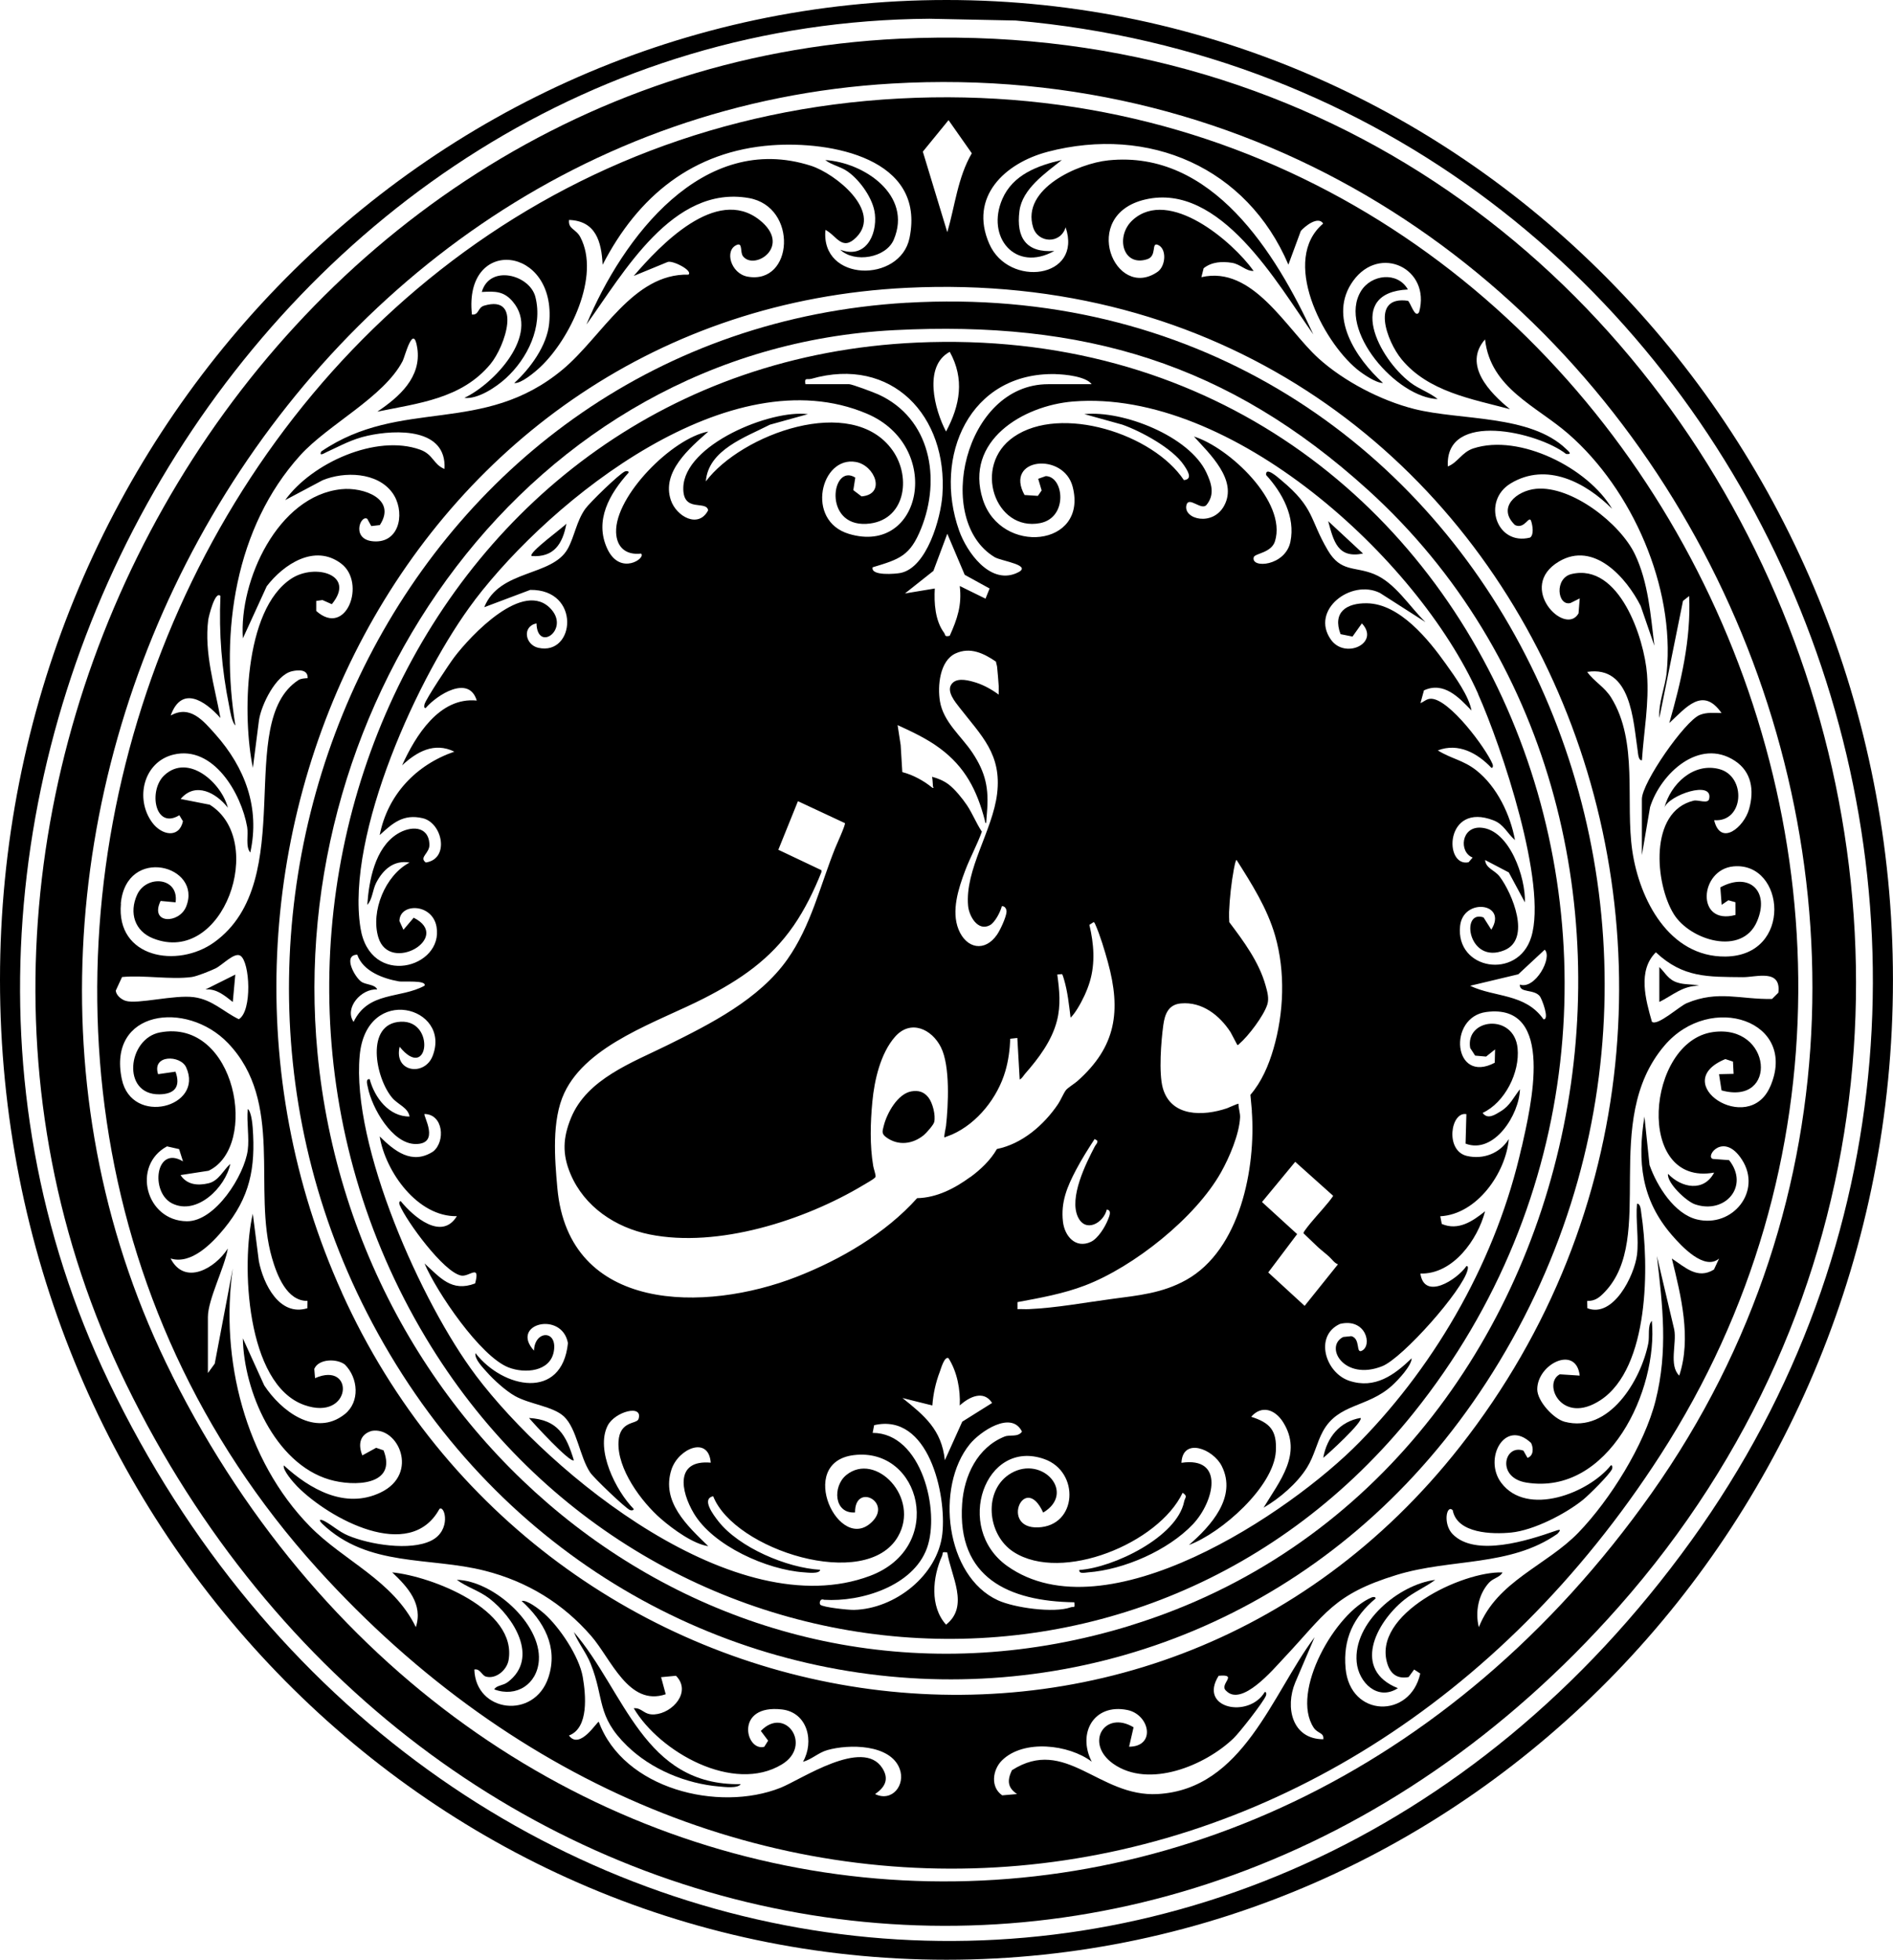 <?xml version="1.0" encoding="UTF-8"?>
<svg id="Layer_2" data-name="Layer 2" xmlns="http://www.w3.org/2000/svg" viewBox="0 0 393.81 407.47">
  <g id="Layer_1-2" data-name="Layer 1">
    <g>
      <path d="M283.56,115.09l-7.25-6.73c1.13,4.19,1.98,7.81,7.25,6.73Z"/>
      <path d="M189.61,226.91c-2.87.49-5.1,4.54-5.75,7.13-.29,1.17-.53,1.66.52,2.43,2.48,1.81,5.5,1.42,7.8-.46.51-.42,2.04-2.13,2.17-2.72.32-1.42-.31-3.94-1.2-5.1-.92-1.18-2.06-1.53-3.54-1.28Z"/>
      <path d="M275.28,303.1c.98-.76,8.4-7.54,7.76-8.29-4.31.74-7,4.03-7.76,8.29Z"/>
      <path d="M119.39,339.35c.95,2.35,2.54,4.21,3.5,6.6,2.9,7.23,1.13,10.78,7.56,17.04,5.03,4.9,12.26,7.88,19.25,8.46.98.08,3.81.44,4.39-.5-20.23.38-24.07-19.25-34.69-31.6Z"/>
      <path d="M117.83,108.88c-.64.76-7.97,6.04-7.24,6.73,4.58.33,6.46-2.46,7.24-6.73Z"/>
      <path d="M110.06,294.82c.83,1.03,8.58,9.45,9.32,8.79-1.59-5.24-3.35-8.43-9.32-8.79Z"/>
      <path d="M219.34,52.17c-5.79.45-7.98-2.69-7.26-8.3.6-4.65,5.48-7.92,8.81-10.6-5.04,1.15-10.17,3.06-12.36,8.09-3.46,7.92,2.68,15.35,10.81,10.81Z"/>
      <path d="M299.1,82.98c-1.72-1.39-3.85-2.05-5.65-3.41-6.7-5.06-13.62-18.75-.56-19.38-2.15-3.8-7.63-3.15-9.76.34-4.94,8.08,7.46,22.19,15.97,22.44Z"/>
      <path d="M190.75,71.23c-102.95,4.61-153.11,122.03-102.14,206.96,45.3,75.48,149.78,85.08,205.51,15.53,70.89-88.47,15.36-227.81-103.37-222.49ZM307.48,144.27c4.88,10.92,14.5,39.55,11.06,50.6-2.78,8.95-15.77,6.79-14.79-2.35.64-5.95,10-4.8,6.49.77l-1.61-2.54c-4.88-1.71-3.2,9.9,4.33,6.82,5.64-2.3,1.64-11.85-.98-15.32-1.03-1.37-2.88-1.67-3.03-3.44l4.93,2.58,3.35,6.22c.19-5.08-3.17-15.09-9.12-15.52-4.17-.3-4.66,5.07-1.75,6.21l-.85.98c-5.2,1.08-4.96-12.65,5.21-8.71,2.15.83,2.86,2.75,4.45,4.09-.98-5.31-3.76-11.12-8.04-14.49-2.73-2.15-5.27-2.42-8.01-4.15,4.28-1.65,8.28.6,11.14,3.62.39.08.35-.53.25-.76-1.42-3.38-8.97-13.51-12.77-13.6-.97-.02-1.44.6-2.23.9l.72-2.64c4.13-1.91,7.31,1.49,9.89,4.19-.54-3.02-3.35-6.92-5.33-9.69-3.61-5.06-9.59-12.51-16.42-12.61-4.27-.07-7.21,1.87-5.49,6.42l2.49.5,1.95-2.74c3.84,4.09-3.5,7.57-6.46,3.36-4.32-6.14,4.22-12.65,10.21-9.69l9.47,6.06c-3.32-3.2-6.3-8.21-10.72-9.99-4.03-1.63-6.88-.34-9.58-4.92-3.86-6.54-2.68-8.76-9.73-14.62-.6-.5-3.31-2.95-3.11-1.04,3.37,3.68,6.11,8.73,5.05,13.87-1.05,5.08-8.23,5.61-7.64,3.24.21-.85,3.66-.88,4.43-3.35,2.54-8.2-9.61-19.54-16.86-21.77,3.26,3.58,9.13,9.05,6.31,14.34-2.37,4.45-8.6,2.86-7.87-.09.47-1.91,3.04,1.17,4.15,0,1.82-2.19,1.05-4.51,0-6.76-3.54-7.57-17.36-12.97-25.39-12.15l7.9,2.19c3.92,1.38,10.49,4.94,12.81,8.42.66.99,2.01,2.93,0,3.11-6.4-9.62-25.59-15.75-35.39-8.99-8.7,6-3.85,19.76,5.49,17.93,5.85-1.15,4.95-9.72,1.16-9.77l-1.57.56.72,2.42-.79,1.13-2.77-.18c-4.27-7.73,8.13-8.99,10.01-1.72,3.25,12.55-14.96,14.32-18.69,2.64-3.88-12.15,8.31-19.51,18.77-20.36,32.88-2.66,71.63,32.53,84.27,60.78ZM262.53,249.93l6.92-8.37,7.89,7.06c0,.11-.79,1.11-.95,1.31-1.57,1.94-3.55,3.95-4.97,5.95-.09.13-.27.4-.24.54,1.01.94,1.99,1.94,3,2.87.75.69,1.62,1.34,2.37,2.03.56.52,1.08,1.31,1.79,1.55l-6.93,8.64-7.57-6.95,6.01-7.97-7.32-6.68ZM260.42,231.02c.86,11.8-2.39,28.81-13.65,35.1-4.96,2.77-9.97,3.22-15.45,3.95-5.7.76-11.54,1.86-17.28,2.12-.79.04-1.58-.04-2.37,0v-1.46c4.74-.88,9.56-1.74,14.07-3.47,10.11-3.86,22.98-14.07,28.29-23.54,1.72-3.06,3.77-7.86,3.95-11.37.05-.92-.35-1.93-.33-2.86-.09-.09-2.08.83-2.4.94-4.92,1.66-11.63,1.84-13.34-4.19-.88-3.12-.36-9.81.1-13.12.31-2.27,1.06-4.26,3.66-4.49,4.42-.4,8.05,2.47,10.33,5.98l1.41,2.66c.21.05.28-.14.41-.24,1.9-1.63,5.08-5.82,5.83-8.19.4-1.28-.01-2.69-.37-3.96-1.35-4.86-4.57-9.2-7.55-13.15-.03-.69-.06-1.4-.04-2.1.12-2.89.47-6.08,1-8.94.06-.3.34-1.89.56-1.89,3.16,4.98,6.38,10.04,8.03,15.77,2.15,7.5,1.82,16.04-.36,23.51-.99,3.41-2.46,6.86-4.79,9.55l.31,3.4ZM206.39,291.7l-6.21,3.89-3.62,8.02c-.66-6.37-4.25-9.27-8.81-12.94l6.21,1.55c.18-2.39.69-4.76,1.55-7,.23-.59.94-3.27,1.81-2.84,1.8,2.84,2.5,6.52,2.34,9.84,1.96-1.79,4.97-3.28,6.73-.52ZM201.87,244.71c-3.23,2.37-6.99,4.32-11.08,4.41-6.56,7.33-15.92,12.78-25.06,16.35-18.99,7.41-47.43,7.58-49.78-18.45-.55-6.09-1.21-14.09,1.44-19.76,4.78-10.23,19.7-14.87,29.16-19.74,7.44-3.82,13.72-8.06,18.54-15.04,2.38-3.44,4.24-7.28,5.8-11.16v-.39s-8.97-4.25-8.97-4.25l4.08-10.1,9.77,4.56c.22.21-1.79,4.61-2.03,5.21-3.14,7.83-5.02,16.15-9.95,23.13-5.89,8.32-15.94,13.38-24.9,17.81-7.29,3.61-16.75,7.01-20.09,15.12-1.7,4.14-1.87,7.54-.11,11.69,2.88,6.81,9.34,11.12,16.46,12.56,14.2,2.86,32.21-2.92,44.44-10.25.58-.35,1.97-1.12,2.39-1.52.11-.11.17-.15.17-.33.02-.41-.4-1.59-.49-2.13-.73-4.31-.59-9.02-.18-13.36.42-4.48,1.69-10.07,4.73-13.52,3.23-3.66,7.64-1.6,9.54,2.2,1.95,3.89,1.53,12.08,1.05,16.38-.04.39-.47,2.19-.32,2.37.51-.24,1.07-.39,1.58-.62,5.28-2.33,9.5-7.7,11.09-13.19.64-2.19.93-4.46,1.02-6.72l1.47-.16.49,8.64c.53-.25.79-.83,1.14-1.22,2.79-3.18,5.54-6.81,6.61-10.99.84-3.26.52-6.34.07-9.62l.98-.09c.14.11.33.82.41,1.07.77,2.57,1.05,5.34,1.38,7.99.55-.53,1.03-1.25,1.44-1.9,1.03-1.66,2-3.72,2.56-5.59,1.16-3.89.84-7.89-.09-11.81l.9-.58c.18.13.24.3.33.49,1,2.24,1.95,5.43,2.61,7.82,2.81,10.2,1.72,17.63-6.36,24.78-.55.49-2.04,1.41-2.37,1.87-.57.78-1.05,2.04-1.65,2.92-2.94,4.34-7.45,8.24-12.7,9.31-1.32,2.32-3.41,4.29-5.55,5.86ZM197.58,132.19c-1.16.28-.84-.17-1.19-.64-1.86-2.52-2.09-6.18-1.92-9.19l-6.21,1.03,5.92-4.69,2.89-7.73,3.62,8.54,5.18,2.85-.85,2.11-5.36-2.63c.48,3.95-.51,6.87-2.09,10.36ZM195.52,155.58c5.25,3.88,7.73,8.73,9.35,14.94.05.2.04.65.28.62.05-.73.11-1.46.17-2.19.43-5-.25-8.28-3.03-12.46-2.33-3.49-6.03-6.36-6.75-10.69-.52-3.14-.06-8.42,3.25-9.94,3.05-1.4,5.87-.03,8.41,1.71.03.35.19.73.23,1.07.13,1.32.26,2.75.34,4.06.03.57-.04,1.15,0,1.72-1.62-1.18-3.42-2.17-5.38-2.69-1.41-.38-3.52-.84-4.48.58-1.01,1.49.8,3.64,1.7,4.8,4.57,5.88,8.81,9.69,7.82,17.92-.92,7.66-6.73,15.76-6.03,23.32.2,2.13,2.02,5.35,4.52,4.02,1.07-.57,2.21-2.79,2.49-3.95.66-.09,1.03.63.98,1.21-.11,1.16-1.3,3.73-1.98,4.71-2.52,3.65-6.38,2.92-8-1.09-1.55-3.84-.02-8.53,1.37-12.22,1.04-2.75,2.48-5.34,3.48-8.11-1.17-1.76-1.94-3.77-3.12-5.53-.92-1.37-2.53-3.36-3.83-4.32-1.02-.75-2.18-1.25-3.41-1.56.14.66.11,1.34.19,2.01.03.19.34.31-.11.28-1.82-1.48-4-2.68-6.27-3.27l-.34-5.61-.64-4.16c3.03,1.39,6.1,2.82,8.79,4.82ZM224.24,253.01c1.57,3.4,5.33,1.28,6.01-1.53,1.11.16.52,1.42.24,2.12-.59,1.5-2.06,3.9-3.55,4.6-3.19,1.48-5.47-1.2-5.81-4.2-.47-4.09.89-7.28,2.73-10.78,1.16-2.2,2.51-4.33,3.86-6.4l.56.34c.11.49-.31.8-.51,1.18-1.92,3.66-5.39,10.66-3.53,14.68ZM219.62,77.79c1.97.05,6.27.47,7.49,2.09h-9.06c-17.46,0-23.82,28.36-11.11,35.97,1.41.84,8.48,1.71,4.37,3.38-5.46,2.22-10.2-4.46-11.78-8.92-5.46-15.39,2.16-32.96,20.1-32.53ZM197.58,73.15c3.13,5.64,2.15,11.11-.77,16.57-2.38-4.48-4.79-13.59.77-16.57ZM168.75,78.77c16.81-4.81,28.47,7.76,27.3,24.17-.34,4.81-3.21,15.05-8.68,16.18-1.01.21-6.28.68-5.83-1.17,5.63-1.69,7.8-2.38,10.08-8.05,4.19-10.4,1.97-22.92-8.87-27.88-.94-.43-5.51-2.15-6.14-2.15h-9.06c-.24-1.49.32-.86,1.2-1.11ZM98.76,124.77c16.19-21.22,53.23-50.79,81.58-38.76,15.98,6.78,11.52,29.59-3.75,24.99-9.12-2.75-5.84-16.23,1.45-14.95,3.97.69,6.35,6.73,1.19,7.16l-1.71-1.3.41-2.61c-4.91-3.1-6.8,10.11,2.29,9.62,8.08-.43,9.5-9.61,5.45-15.3-8.43-11.85-31.49-3.32-38.83,6.47.49-6.57,8.27-9.19,13.33-11.79l7.9-2.19c-7.79-1-25.71,6.35-25.92,15.29-.12,5.32,4.78,2.52,5.17,4.7-2.01,3.86-6.61,1.3-7.76-2.11-1.99-5.87,3.88-10.79,7.79-14.26-7.47,1.35-19.44,13.38-19.18,20.95.11,3.15,2.09,4.78,5.19,4.42,1.12.91-4.35,4.72-7.02-1-2.75-5.9.49-11.46,4.43-15.83.08-.38-.54-.35-.77-.25-1.25.57-7.33,6.49-8.26,7.8-1.82,2.57-2.24,5.78-3.63,8.28-3.26,5.84-14.19,4.24-17.37,12.15l9.57-3.6c10.6-.14,9.33,13.75,1.68,12.04-2.72-.61-3.46-4.42-.38-5.08.16,6.04,6.82,1.39,3.12-2.86-5.71-6.56-16.91,5.53-20.2,9.86-1.05,1.38-5.93,8.71-6.22,9.84-.07.28-.15.84.25.76,2.38-2.77,9-6.96,10.62-1.55-7.77-.78-12.76,7.34-15.53,13.47,3.09-2.86,6.71-4.88,10.87-2.85-7.99,2.75-13.88,8.98-15.53,17.35,2.71-2.5,4.92-4.45,8.95-3.51,4.12.96,5.67,8.47.64,9.21-1.5-1.14.88-1.88.76-3.85-.24-3.89-4.01-3.77-6.7-2.08-4.65,2.92-5.89,9.73-6.23,14.73,1.07-1.1,1.1-3.14,1.86-4.6,1.43-2.73,3.66-4.76,6.94-4.19-5.04,2.61-8.14,10.13-6.5,15.56,2.32,7.69,15.51-.01,7.35-4.09l-2.13,2.51-.83-1.81c0-3.79,6.82-3.76,7.71,1.16,1.55,8.6-13.83,12.82-15.82.26-3.07-19.37,12.07-52.79,23.78-68.15ZM78.47,205.73c-.43-1.09-2.32-.94-3.3-1.61-1.36-.95-3.93-5.55-.85-5.63,1.18,3.44,5.36,4.98,8.69,5.56.85.15,5.88-.32,5.3.9-5.02,2.74-11.68,1.11-14.75,7.52-2-2.89,1.63-6.99,4.91-6.74ZM98.98,285.96c-11.3-15-25.9-47.74-24.15-66.52,1.4-15.01,19.19-10.12,15.16.14-1.67,4.25-8.1,3.38-6.85-1.94,6,7.39,7.52-5.52.26-5.21-7.47.31-5.33,11.67-1.81,15.82,1.22,1.44,3.29,2.02,3.61,3.89-4.29.05-7.28-3.95-8.29-7.76-.92-.13-.49,1.15-.39,1.68.82,4.23,5.06,11.8,9.96,11.8,5.17,0,1.51-5.91,1.83-6.24,3.89.04,4.41,5.66,1.82,7.78-4.42,2.88-8.09-.09-11.14-3.12,1.21,7.4,7.93,16.75,16.05,16.58-3.12,5.13-8.96.22-11.66-3.11-.39-.08-.35.53-.25.76,1.42,3.4,9.16,14.01,12.81,14.7,1.69.32,4.01-2.55,2.9,1.64-4.92,1.86-7.28-1.24-10.53-4.16,2.51,5.92,11.61,19.34,17.48,21.62,3.4,1.32,8.62.9,9.41-3.27.87-4.62-3.99-4.5-4.11-.22-5.09-5.57,5.81-8.33,7.06-1.57-1.23,11.98-13.48,9.47-19.23,2.09-.27,1.2,1.58,3.06,2.32,3.9,1.48,1.67,3.94,3.91,5.87,5,3.08,1.74,7.96,2.14,10.22,4.28,2.69,2.54,3.27,8.41,5.45,11.64.77,1.14,7.24,7.33,8.26,7.8.22.1.85.13.77-.25-3.68-3.74-7.97-12.27-5.39-17.31,1.51-2.94,7.45-4.49,6.41-1.36-.37,1.1-3.91.3-4.16,4.69-.32,5.67,4.76,12.52,8.83,16.05,2.57,2.23,6.77,5.25,9.84,5.69-4.36-4.23-9.84-9.25-7.65-15.94,1.43-4.35,7.72-7.08,8.17-1.42-7.44-.65-6.28,5.89-3.53,10.52,4.02,6.78,15.26,11.77,22.93,12.28.69.05,3.23.39,3.38-.53-6.9-.38-16.92-4.61-21.22-10.12-1-1.29-3.57-4.64-1.05-5.17,4.34,11.14,31.79,19.86,38.43,8.4,4.69-8.09-4.66-17.74-10.74-12.81-2.9,2.36-2.58,8.09,1.82,7.78-.05-6.15,7.62-2.3,3.65,1.83-6.88,7.15-16.11-12.25-3.92-13.75,13.97-1.73,19.25,19.16,3.37,25.11-27.77,10.4-66.37-20.95-82.03-41.72ZM177.66,334.72c-1.14.03-6.46-.53-7-1.07-.26-.26-.12-1.4.77-1.03,7.72.5,18.53-2.85,21.4-10.72,2.81-7.71-1.11-23.98-11.29-23.98l.31-1.6c11.31-2.65,15.09,14.38,14.19,22.57-.95,8.65-9.85,15.62-18.37,15.83ZM196.81,337.79c-3.41-3.79-2.81-9.91-.83-14.28.28-.61-.24-.93,1.08-.73.78,4.88,4.66,11.16-.25,15.01ZM222.73,334.19c-3.49,1.24-11.72.1-15.14-1.47-10.92-5.01-13.04-23.6-5.84-32.45,2.12-2.61,8.67-7.09,10.86-2.61-.89,1.23-2.46.56-3.64,1.03-5.63,2.26-8.41,8.13-8.81,13.97-1.07,15.38,9.7,20.28,23.33,20.48.18,1.38-.08.81-.76,1.05ZM316.56,238.47c-5.09,22.86-17.37,44.67-33.7,61.34-14.57,14.88-52.84,40.34-73.32,25.79-11.17-7.94-4.62-26.62,7.73-22.23,7.41,2.63,6.88,13.91-1.33,14.2-7.96.28-2.81-11.6,1.08-3.08,6.87-4.11-.14-11.94-6.65-8.2-5.88,3.38-5.12,12.8.53,16.41,10.05,6.42,30.14-1.82,35.13-12.33,1.14.76.48.96.31,1.84-1.48,7.38-14.75,13.75-21.8,14.21-.13.89,1.22.54,1.8.5,7.46-.55,16.67-4.56,21.84-10.02,4.4-4.65,6.68-14.1-2.4-12.76.27-5.37,6.6-2.89,8.39.68,3.24,6.45-2.31,12.5-6.84,16.41,6.73-2.47,17.66-12.09,18.09-19.49.25-4.36-1.24-5.93-5.13-7.17,2.22-2.53,5-1.48,6.64,1.12,4.13,6.56-.77,12.3-4.06,17.78,3.34-1.94,6.96-5.03,9.02-8.32,1.55-2.48,2.04-5.21,3.32-7.55,3.2-5.85,9.25-4.89,14.34-9.48,1.44-1.3,4.09-4.18,4.13-5.71-3.62,3.48-7.65,6.44-12.98,4.68-4.99-1.65-7.35-9.36-1.93-11.83,5.39-1.29,6.78,4.48,4.54,5.58-1.3.64-.21-2.48-2.17-3.03l-1.7.17c-4,1.99.14,9.24,8.12,6.07,4.25-1.69,16.79-15.8,17.76-20.05.07-.29.15-.84-.25-.76-1.97,2.84-8.76,7.19-9.58,1.55,6.8.19,11.92-7.05,13.46-12.95-2.6,2.08-5.55,4.1-9.01,2.64l-.31-1.6c7.63-.4,13.63-9,14.25-16.05-1.83,2.96-5.29,4.3-8.7,3.51-4.64-1.08-3.37-9.31-.12-8.69l-.17,6.13c5.94,2.27,11.18-6.05,11.31-11.31-1.29,1.62-2.04,3.4-3.97,4.57-1.13.68-2.73,1.83-3.79.35,4.62-2.15,7.78-8.41,7.27-13.47-.74-7.3-10.92-6.21-9.86-.03l1.03,1.59,2.28.2,1.87-1.49-.07,2.77c-8.63,4.56-9.89-9.48-1.75-10.55,14.56-1.91,9.18,19.94,7.37,28.08ZM321.11,211.94c-3.8-5.44-10.17-4.53-15.27-6.98l10.02-2.39,5.49-5.11c1.7,1.61-2.03,8.37-5.17,7.25-.1,1.83,2.93.86,4.17,2.44.4.51,2.09,4.89.75,4.79Z"/>
      <path d="M105.22,78.66c4.54-4.14,7.74-10.7,6.16-16.92-1.18-4.63-9.51-6.81-11.15-1.03,2.79-.17,4.62-.19,6.49,2.06,5.74,6.86-4.04,17.09-10.12,19.96,2.82.32,6.64-2.26,8.62-4.07Z"/>
      <path d="M48.43,208.32l.52-5.69-6.21,3.1c2.32-.21,4.01,1.29,5.69,2.6Z"/>
      <path d="M182.01,44.46c.49,4.59-2.08,9.42-7.21,7.46,2.98,2.82,9.52,1.7,11.13-2.08,3.94-9.25-6.16-16.05-14.24-16.56,1.3,1.03,3.15,1.33,4.62,2.36,2.56,1.77,5.36,5.68,5.69,8.82Z"/>
      <path d="M95.05,328.48c2.11,1.55,4.61,2.23,6.74,3.86,5.01,3.85,10.45,12.33,3.88,17.37-1.08.82-2.36.65-2.85,1.54,4.61,1.72,8.94-1.08,9.28-6.03.52-7.69-9.61-16.59-17.05-16.75Z"/>
      <path d="M187.13,20.48C38.7,28.3-33.23,216.45,66.03,326.16c83.58,92.37,212.38,80.17,279.38-23.62C423.38,181.74,333.12,12.78,187.13,20.48ZM217.9,31.57c21.17-5.55,41.51,3.28,50.13,23.45l2.58-6.99c.84-.99,3.61-3.2,4.66-1.55-8.89,7.49-.16,24.35,7.02,30.28,1.31,1.08,4.05,2.9,5.42,2.87-5.62-5.1-11.52-13.88-6.21-21.23,5.55-7.69,16.2-2.53,13.73,6.48-.84,1.51-1.81-2.04-2.33-2.34-7.85-1.12-4.46,8.36-1.31,12.18,5.55,6.72,14.57,8.23,22.53,10.35-4.17-3.38-9.84-9.21-5.18-14.5,1.13,10.17,10.68,13.83,17.37,19.67,13.26,11.57,22.13,31.78,20.43,49.46-.3,3.17-1.75,6.32-1.54,9.59l4.92-24.35,1.28-1.02c.41,9-1.68,17.86-4.13,26.41,3.44-3.15,6.95-7.7,10.87-2.08-1.54.01-3.04-.21-4.53.4-3.11,1.26-12.04,14.1-12.04,17.48v11.65l1.7-9.96c2.2-6.99,10.24-14.49,17.64-9.64,3.52,2.31,4.05,6.18,2.96,10.04-1.05,3.75-5.92,7.86-7.27,2.31,6.26.47,6.75-9.15,1.05-10.63-5.37-1.4-10.09,3.1-11.4,8.04.86-2.6,10.23-5.84,9.31-1.82-.25,1.08-2.28.12-3.22.35-9.35,2.25-8.04,17.29-4.13,23.59,3.38,5.45,14.18,8.77,17.3,1.54,2.74-6.33-1.63-10.38-7.62-7.1l.28,3.63,1.39-.95,1.47.41.02,2.64c-8.33,2.28-7.53-9.48-.38-10.1,10.73-.93,12.39,18.61-1.73,18.75-11.72.11-17.87-11.85-19.36-21.96-1.5-10.21,1.3-22.68-4.39-31.86-1.41-2.27-3.52-3.31-5-5.36,9.19-1.4,9.56,10.19,10.51,16.42.08.53.14,2.06.88,1.95.39-5.97,1.52-11.86,1.06-17.88-.57-7.47-5.75-23.18-15.7-20.84-3.61.85-2.97,6.71-.23,6.03l1.93-.96-.25,3.11c-2.77,4.91-12.99-5.5-4.06-10.79,7.25-4.29,14.01,3.34,16.99,9.25l2.85,8.27c-.78-6.34-1.25-13.15-4.04-19-3.06-6.42-13.17-14.31-20.56-13.63-4.08.38-8.21,3.91-4.39,7.54,2.05.96,2.92-2.18,3.36-.81.29.91.62,2.81-.23,3.41-6.99,1.77-10.11-7.61-4.02-11.27,7.46-4.49,15.6-.19,21.08,5.29-4.95-8.45-19.23-15.7-28.86-12.56-2.41.79-3.21,2.93-5.31,3.75-.65-11.76,18.84-7.13,24.61-2.59,1.46.15.42-.64,0-1.04-7.49-7.2-21.91-5.89-31.57-8.31-6.93-1.74-14.69-5.77-19.98-10.57-6.68-6.06-13.59-19.33-24.33-16.84l.47-1.86c1.69-1.34,3.82-1.45,5.87-1.13,1.82.29,2.9,1.76,4.53,1.69-4.44-6.2-17.58-17.36-25.12-10.62-3.73,3.33-2.14,9.86,3,8.18,2.05-.67.79-3.53,2.17-2.99,1.93.75,1.69,4.44-.05,5.63-8.85,6.07-16.29-11.8-2.61-15.04,15.68-3.71,27.55,17.49,35.03,28.04-7.79-16.87-21.02-38.43-42.66-36.19-6.22.64-18.15,5.88-15.63,13.94,1.02,3.28,5.67,3.52,6.76-.02,3.59,10.66-11.85,12.63-15.88,3.45-4.31-9.82,3.3-16.83,12.11-19.14ZM197.33,24.98l4.84,6.89c-2.93,5.01-3.49,10.91-5.1,16.41l-5.09-16.75,5.35-6.55ZM25.13,187.87c1.15-12.16,17.06-7.92,13.59.64-1.46,3.6-7.65,3.65-5.31-1.19l3.12.29c.73-5.27-6.12-5.78-8.02-1.55-1.67,3.72-.52,7.53,3.37,9.06,14.62,5.74,23.69-20.39,11.75-27.81l-6.05-1.19c3.08-3.65,7.39-1.28,9.82,1.81-1.31-5.13-8.22-11.38-13.21-6.74-3.38,3.14-1.97,11.41,3.12,8.31l.75,1.25c-.8,3.63-4.45,2.93-6.41.25-3.62-4.95-1.79-12.61,4.46-14.11,8.29-1.98,14.1,8.11,15.31,15.06.29,1.68-.39,4.07.65,5.3,2.06-9.33-1.12-17.67-7.26-24.58-2.56-2.87-5.27-6.15-9.3-3.9,2.28-6.34,7.14-3.09,10.35.52-1.21-6.61-3.41-13.61-2.54-20.41.09-.68,1.44-6.19,2.54-4.96-.34,7.78.26,15.2,1.8,22.8.22,1.11.55,3.38,1.31,4.12-3.19-19.42-.09-41.16,13.49-56.17,5.82-6.43,17.38-12.06,21.31-19.61.46-.88,2.23-8.04,3.04-2.7.92,6.1-3.81,10.21-8.31,13.23,8.56-1.76,17.55-2.68,23.52-9.88,3.07-3.7,6.68-14.51-1.3-12.16-1.39.41-1.03,1.99-2.54,1.85-1.79-16.42,17.66-14.42,16.07,1.84-.45,4.64-3.95,9.39-7.27,12.41,1.4.14,4.19-2.17,5.45-3.36,6.07-5.72,12.56-18.88,8.31-26.97-.93-1.78-2.57-1.64-2.36-3.59,5.59.19,6.75,4.53,6.99,9.32,7.35-14.26,18.77-23.65,35.23-24.85,12.14-.88,32.05,2.63,28.61,19.29-1.93,9.37-18.52,9.21-17.49-1.69,2.33,1.17,3.45,4.55,6.44,1.52,5.38-5.46-4.4-13.23-9.44-14.85-22.56-7.23-39.19,14.96-46.72,33,7.7-10.64,17.9-29.08,33.79-26.29,10.28,1.81,9.28,18.05-.26,16.34-3.54-.64-4.9-5.58-2.19-6.62,1.19-.46.59,1.55,1.23,2.38,2.39,3.06,10.32-2.11,3.42-7.56-9-7.09-20.7,5.32-26.15,11.65l7.01-2.88c.95-.48,5.36,1.75,4.38,2.61-11.55-.28-17.98,12.89-26.14,19.7-16.62,13.87-33.65,5.76-50.26,17.07-.55,1.15.76.28,1.15.11,2.99-1.36,5.18-2.65,8.52-3.39,5.98-1.32,16.47-1.6,15.97,6.91-2.31-.91-2.33-3.02-5.05-4-9.19-3.32-22.62,2.83-28.09,10.48l7.78-4.13c4.53-1.87,11.35-1.7,14.49,2.57,2.68,3.64,1.79,10.13-3.37,10.15-5.39.02-3.3-5.65-1.82-4.7l.83,1.51,1.78-.21c3.56-5.43-3.38-7.93-7.98-7.46-13.25,1.34-21.33,19.07-20.51,31.01l4.96-10.83c3.5-4.56,9.98-8.89,15.49-4.71,5.25,3.97,1.08,15.46-5.19,9.85v-2.09s1.3-.18,1.3-.18l1.94.86c5.07-6.15-3.49-8.53-8.4-5.33-10.04,6.54-10.18,29-8.02,39.36l1.26-9.87c.46-3.18,3.49-9.45,6.88-10.22,1.3-.3,3.35-.43,3.25,1.44-.6.03-1.43.08-1.92.4-13.43,8.77.31,41.67-17.5,54.5-7.65,5.51-20.49,3.28-19.42-8.03ZM24.08,205.97l1.31-2.83c4.54-.44,10.1.59,14.5,0,1.08-.15,3.83-1.26,4.94-1.79,1.44-.69,3.93-3.44,5.18-2.64,2,1.29,2.49,11.54-.33,13.2-3.25-1.58-5.49-4.06-9.32-4.58-4.13-.55-11.74,1.52-14.22.76-.88-.27-1.96-1.12-2.06-2.12ZM182.06,373.01c1.96-1.35,3-3.02,1.5-5.38-4.06-6.39-16.9,2.38-21.19,4.08-12.93,5.13-32.68.23-37.8-13.71-.27-.26-3.92,5.96-6.21,2.84,4.18-1.56,3.51-8.5,2.87-12.19-.73-4.24-4.84-10.37-8.05-13.19-1.06-.93-3.56-2.87-4.66-2.59,4.59,4.19,7.67,9.58,5.56,15.92-2.95,8.82-15.14,7.27-15.4-1.67,1.22-.25,1.52,1.23,2.44,1.48,2.08.55,4.32-1.38,4.68-3.42,1.83-10.54-15.94-17.43-24.21-18.26,3.2,3.02,6.47,6.59,4.92,11.39-4.74-9.74-14.99-13.75-22.04-20.95-13.46-13.73-18.74-34.84-16.04-53.63l-3.76,19.8-1.42,1.95v-11.65c0-3.67,3.51-10.35,4.14-14.24-2.63,4.13-8.96,7.79-11.9,2.07,4.28,1.34,8.61-3.13,11.14-6.21,5.36-6.54,6.55-12.57,5.94-20.97-.06-.84-.31-3.42-1.03-3.89-.26,2.69.35,5.94,0,8.55-.71,5.26-6.76,14.83-12.66,14.78-8.55-.07-11.53-11.57-4.14-15.57l2.52.57.81,2.55c-5.72-3.45-6.88,6.43-2.26,8.74,5.15,2.57,11.11-3.34,12.1-8.22-1.44,1.29-2.41,3.53-4.51,4.03-2.26.54-4.51.33-5.84-1.7l5.83-.9c10.57-5.02,5.71-31.77-10.12-28.76-6.74,1.28-8.02,12.97-.12,12.87,3.26-.04,4.46-1.66,3.36-4.71l-3.62.52c-1.34-4.11,4.65-4.01,5.83-1.43,3.8,8.28-11.29,12.28-13.37,2.5-3.06-14.36,13.43-16.52,22.06-7.55,11.76,12.23,5.06,30.51,9.17,44.69,1.03,3.56,3.08,8.99,7.39,8.93l-.02,1.52c-5.82,1.79-9.16-5.02-10.1-9.78l-1.26-9.86c-2.43,10.36-1.45,35.47,10.72,39.77,9.95,3.51,10.58-9.25,2.23-5.59l-.16-1.92c.89-2.13,4.69-2.19,6.36-.91,2.8,2.79,3.18,7.78-.02,10.32-6.14,4.86-13.28-.71-16.75-5.98l-4.45-9.79c.21,10.97,6.62,26.01,18.01,29.37,5.07,1.5,14.16,1.28,11.26-6.08l-1.54-.53-2.87,1.58c-.91-2.22-.57-4.34,1.93-5.09,5.5-.99,9.99,8.91,1.88,12.8-7.37,3.54-14.74-.68-20.14-5.63-.33.9,1.94,3.52,2.83,4.42,6.57,6.61,23.39,15.89,29.54,4.63,1.15-.82,2.51,4.49-1.71,6.59-4.39,2.19-12.81.83-17.28-1.05-1.94-.82-3.19-2.06-4.82-2.95-.86-.47-1.59-.53-.53.53,9.52,9.07,22.22,6.79,33.78,9.73,8.81,2.24,16.23,6.76,22.15,13.59,4.13,4.76,7.78,14.71,15.48,12.09l-.96-3.55,3.1-.29c3.27,3.32-.66,7.76-4.46,8.03-2.28.16-2.55-1.43-4.33-1.28,5.41,9.12,20.76,17.79,30.83,11.67,6.45-3.92.71-12.25-4.39-6.95l1.52,2.02-.81,1.28c-3.92,1.04-6.21-8.9,3.67-7.77,5.35.61,6.78,6.68,4.39,10.88,1.83-.49,3.17-1.89,5.07-2.43,4.46-1.27,13.08-1.26,15.03,3.86,1.29,3.38-1.55,6.99-5.07,5.3ZM71.13,268.75c-41-90.77,14.04-203.85,117.55-208.91,128.99-6.3,191.18,144.03,115.06,240.92-64.95,82.67-190.28,61.72-232.62-32ZM368.25,225.94c-4.52,10.4-21.36-.8-9.32-5.74l1.59.52.13,2.55-3.03.07.52,3.37c11.81,3.24,10.51-13.81-1.76-12.13-13.92,1.91-16.32,32.23.22,29.22-2.14,4.09-6.79,3.2-9.59.26-.29,1.85,3.77,5.7,5.59,6.33,6.28,2.15,11.4-3.76,7.11-9.18l-3.37-.25c-1.72-.49,2.25-5.75,6.05.16,4.22,6.56-1.94,14.19-9.33,12.43-4.73-1.12-8.38-6.98-9.9-11.33l-1.06-10.07c-1.51,9.42-.63,17.29,5.68,24.61,2.03,2.35,6.8,7.51,9.85,4.91l-1.07,2.29c-3.43,2.12-6-.49-8.76-2.29,1.91,7.77,4.12,16.55,1.54,24.34-2.2-2.12-.49-6.71-1.04-9.57l-3.61-15.29c1.2,10.44,2.33,19.7-.27,30.04-2.31,9.2-9.47,20.65-16.05,27.46-6.66,6.89-16.93,10.07-20.72,19.67-.81-3.15-.09-6.85,2.13-9.27.88-.96,2.3-1.1,2.79-2.12-8.39-.27-27.24,8.71-23.94,19.02.69,2.16,2.11,3.16,4.41,2.74l1.15-1.57,1.27.83c-2.07,9.45-14.6,9.18-15.53-1.06-.56-6.12,1.62-10.66,6.23-14.53.08-.39-.53-.35-.76-.25-7.58,3.12-17.02,19.69-12.1,27.11.84,1.26,2.17.97,1.99,2.4-6.51-.02-7.98-6.64-5.84-11.79l4.03-9.43c-8.88,11.81-14.85,31.61-32.64,32.61-12.25.69-19.14-12.12-30.33-4.95-1.05,2.2-.85,3.66,1.07,4.95l-3.08.27c-2.5-1.7-2.03-5.33-.04-7.28,4.48-4.41,13.9-3.32,18.66.28-3.04-5.92.43-12.14,7.39-10.75,4.67.93,6.04,7.61.38,7.64l.93-4.04c-6.04-3.63-10.26,3.33-4.22,7.59,7.46,5.25,19.21.31,25.05-5.33,1.26-1.22,6.13-7.43,6.71-8.83.1-.24.14-.85-.25-.76-3.31,5.55-13.89,3.45-9.59-3.38,4.26-.39-.02,1.78,1.56,3.12,3.23,3.37,9.77-4.43,11.93-6.72,8.69-9.21,10.32-13.32,23.54-17.37,11.33-3.47,23.55-1.65,33.43-8.53,1.05-1.11.33-.89-.57-.57-5.34,1.86-16.5,5.5-21.23.6-2.03-2.11-1.26-6.22.03-4.96.91,4.88,8.27,5.04,12.17,4.65,4.69-.47,11.28-3.86,14.94-6.81,1.24-1,5.51-5.23,6.04-6.39.1-.22.13-.85-.25-.77-4.65,5.8-17.44,10.75-22.8,3.63-3.78-5.02.77-13.44,6.21-8.28.52,1.05.53,2.68-.75,3.09l-.85-1.5c-4-1.43-5.69,5.62.61,6.64,17.14,2.78,27.42-19.22,26.11-33.63-.94.98-.44,3.18-.74,4.69-1.53,7.65-8.13,18.72-17.39,16.3-2.31-.6-5.71-4.29-5.71-6.75.01-5.29,8.11-9.28,8.83-2.85l-4.14-.27c-3.64,1.89.38,10.68,8.47,5.37,10.22-6.72,10.11-28.19,8.48-38.87-.08-.54-.14-2.06-.89-1.96-.3,3.36.41,7.35,0,10.62-.55,4.34-4.91,13.19-10.33,11.1l-.03-1.51c1.65.03,2.55-.72,3.62-1.83,10.91-11.32-.99-35.47,12.45-51.26,9.63-11.31,27.92-5.08,22,8.54ZM368.65,207.7c-6.6.13-11.24-1.87-17.76.88-1.56.66-6.04,4.79-7.23,3.87-1.31-4.59-3.02-10.66.82-14.45,5.67,5.33,10.82,5.09,18.08,5.17,2.77.03,8.03-1.81,7.4,3.23l-1.31,1.3Z"/>
      <path d="M188.68,62.94c-103.33,6.05-157.89,120.89-112.37,209.95,49.12,96.1,179.34,103.51,235.63,10.17,58.23-96.55-5.46-227-123.26-220.11ZM235.28,337.94c-83.07,25.61-161.25-35.54-169.23-119.01-6.98-73.06,43.95-146.41,120.04-150.29,39.31-2.01,69.32,6.78,98.51,33.24,75.65,68.59,49.28,205.65-49.33,236.05Z"/>
      <path d="M187.13,8.05C52.02,14.48-32.29,167.95,26.23,287.76c61.2,125.31,215.5,153.66,310.43,46.42C448.73,207.57,358.17-.1,187.13,8.05ZM35.81,285.94C-20.91,173.15,57.38,24.82,185.57,17.37c152.57-8.86,244.78,170.52,157.97,293.15-83.87,118.47-243.49,103.2-307.74-24.57Z"/>
      <path d="M196.9,0C88.16,0,0,91.21,0,203.73s88.16,203.73,196.9,203.73,196.9-91.21,196.9-203.73S305.65,0,196.9,0ZM22.61,287.23C-36.69,163.75,54.19,4.82,193.34,3.9l17.96.37c151.91,13.28,229.88,192.27,140.52,316.08-90.96,126.05-263.37,104.01-329.22-33.12Z"/>
      <path d="M345.2,201.07v7.25c2.84-1.4,4.86-3.4,8.29-3.37-1.54-.4-2.94-.15-4.53-.66-1.93-.61-2.5-2.02-3.76-3.23Z"/>
      <path d="M282.24,345.6c.4,4.26,4.39,8.11,8.57,5.4-9.48-3.78-4.73-13.49,1.31-18.37,2-1.62,4.42-2.64,6.46-4.15-7.59.95-17.12,8.9-16.34,17.12Z"/>
    </g>
  </g>
</svg>